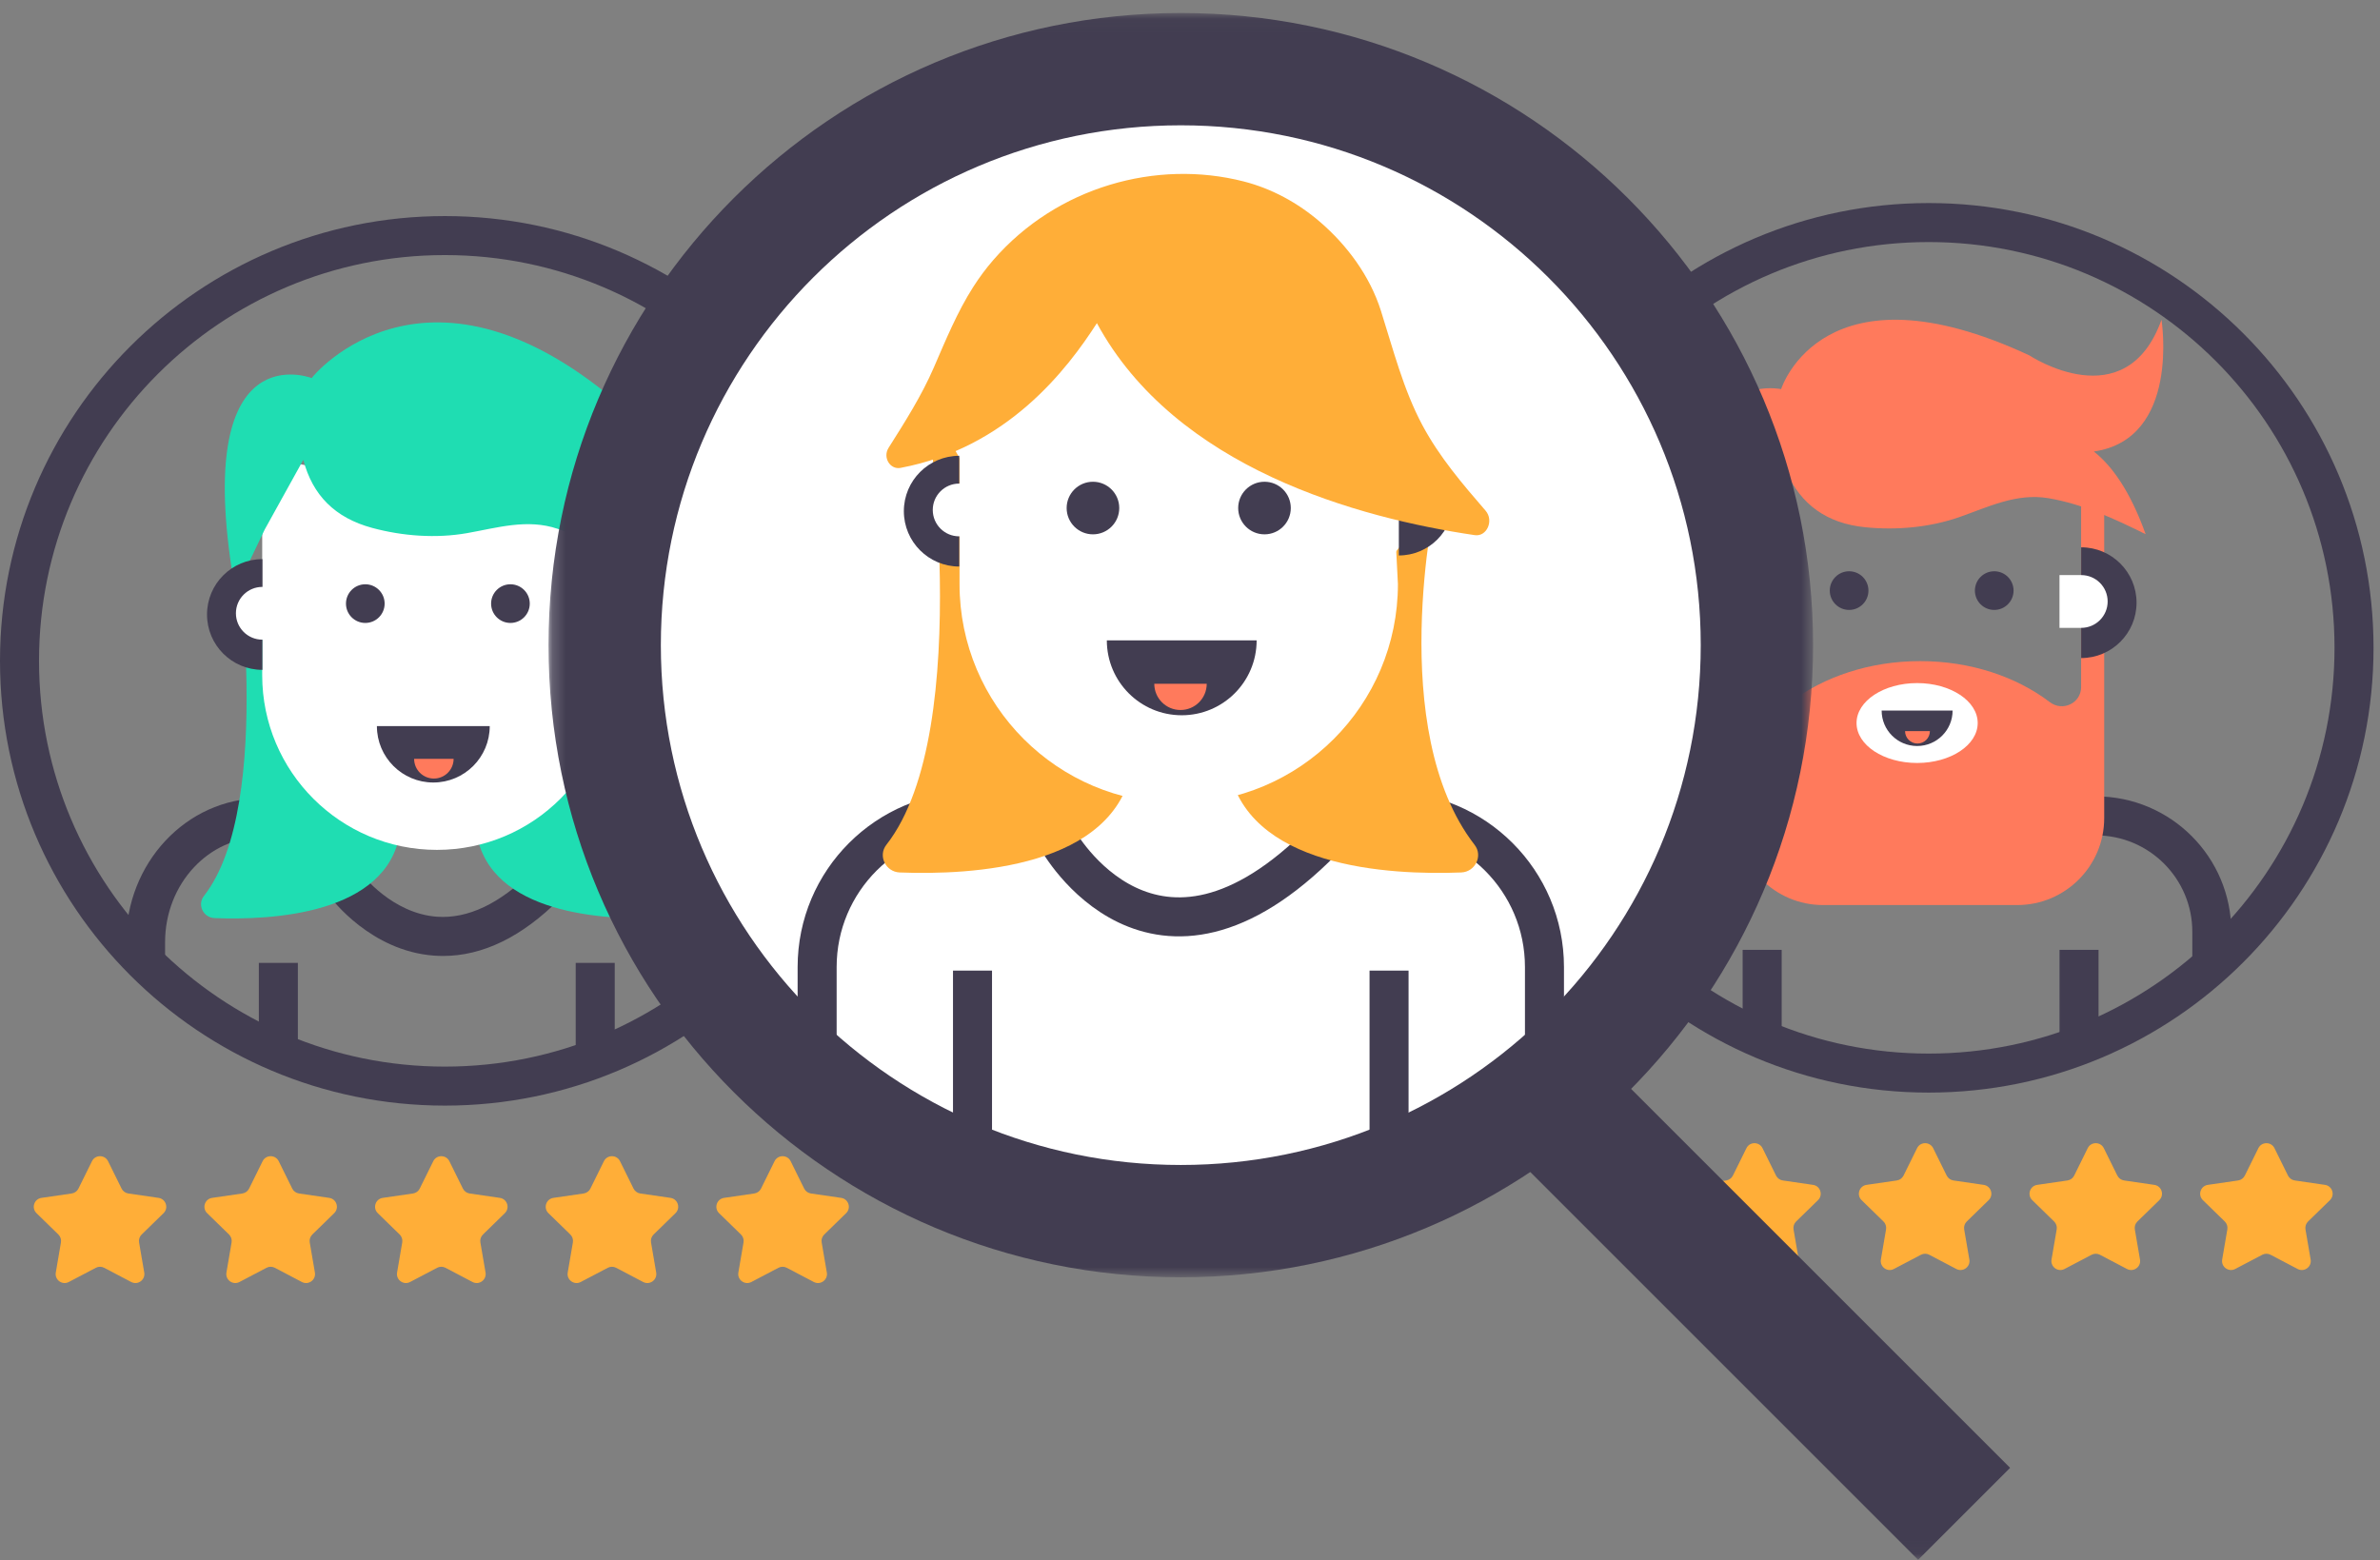 
<svg width="183px" height="120px" viewBox="823 341 183 120" version="1.1" xmlns="http://www.w3.org/2000/svg" xmlns:xlink="http://www.w3.org/1999/xlink">
    <rect x="823" y="341" width="183" height="120" fill="#808080" stroke="none"/>
    <!-- Generator: Sketch 39.1 (31720) - http://www.bohemiancoding.com/sketch -->
    <desc>Created with Sketch.</desc>
    <defs>
        <polygon id="path-1" points="97.409 0.041 0.176 0.041 0.176 97.274 97.409 97.274 97.409 0.041"></polygon>
        <polygon id="path-3" points="0 119.959 182.503 119.959 182.503 1 0 1"></polygon>
    </defs>
    <g id="Page-1" stroke="none" stroke-width="1" fill="none" fill-rule="evenodd" transform="translate(823, 341)">
        <path d="M34.068,73.519 C33.833,73.519 33.597,73.51 33.362,73.493 C28.519,73.134 25.522,69.159 25.397,68.99 L27.807,67.205 L26.602,68.097 L27.804,67.2 C27.827,67.23 30.145,70.26 33.608,70.503 C35.97,70.668 38.432,69.504 40.9,67.037 L43.021,69.158 C40.125,72.055 37.116,73.519 34.068,73.519 L34.068,73.519 Z" id="Fill-1" fill="#423D51"></path>
        <path d="M135.522,88.303 L136.561,90.408 C136.662,90.612 136.856,90.753 137.081,90.786 L139.404,91.124 C139.971,91.206 140.197,91.902 139.787,92.301 L138.106,93.94 C137.943,94.099 137.869,94.327 137.907,94.551 L138.304,96.865 C138.401,97.429 137.809,97.859 137.302,97.593 L135.224,96.501 C135.023,96.395 134.783,96.395 134.582,96.501 L132.503,97.593 C131.997,97.859 131.405,97.429 131.502,96.865 L131.898,94.551 C131.937,94.327 131.863,94.099 131.7,93.94 L130.019,92.301 C129.609,91.902 129.835,91.206 130.401,91.124 L132.725,90.786 C132.95,90.753 133.144,90.612 133.245,90.408 L134.284,88.303 C134.537,87.79 135.269,87.79 135.522,88.303" id="Fill-3" fill="#FFAE38"></path>
        <path d="M148.643,88.303 L149.682,90.408 C149.783,90.612 149.977,90.753 150.202,90.786 L152.525,91.124 C153.092,91.206 153.318,91.902 152.908,92.301 L151.227,93.94 C151.064,94.099 150.99,94.327 151.028,94.551 L151.425,96.865 C151.522,97.429 150.93,97.859 150.423,97.593 L148.345,96.501 C148.144,96.395 147.904,96.395 147.703,96.501 L145.624,97.593 C145.118,97.859 144.526,97.429 144.623,96.865 L145.019,94.551 C145.058,94.327 144.984,94.099 144.821,93.94 L143.14,92.301 C142.73,91.902 142.956,91.206 143.522,91.124 L145.846,90.786 C146.071,90.753 146.265,90.612 146.366,90.408 L147.405,88.303 C147.658,87.79 148.39,87.79 148.643,88.303" id="Fill-5" fill="#FFAE38"></path>
        <path d="M161.764,88.303 L162.803,90.408 C162.904,90.612 163.098,90.753 163.323,90.786 L165.646,91.124 C166.213,91.206 166.439,91.902 166.029,92.301 L164.348,93.94 C164.185,94.099 164.111,94.327 164.149,94.551 L164.546,96.865 C164.643,97.429 164.051,97.859 163.544,97.593 L161.466,96.501 C161.265,96.395 161.025,96.395 160.824,96.501 L158.745,97.593 C158.239,97.859 157.647,97.429 157.744,96.865 L158.14,94.551 C158.179,94.327 158.105,94.099 157.942,93.94 L156.261,92.301 C155.851,91.902 156.077,91.206 156.643,91.124 L158.967,90.786 C159.192,90.753 159.386,90.612 159.487,90.408 L160.526,88.303 C160.779,87.79 161.511,87.79 161.764,88.303" id="Fill-7" fill="#FFAE38"></path>
        <path d="M174.886,88.303 L175.924,90.408 C176.025,90.612 176.22,90.753 176.445,90.786 L178.768,91.124 C179.334,91.206 179.56,91.902 179.15,92.301 L177.47,93.94 C177.306,94.099 177.232,94.327 177.27,94.551 L177.667,96.865 C177.764,97.429 177.173,97.859 176.666,97.593 L174.588,96.501 C174.387,96.395 174.147,96.395 173.946,96.501 L171.867,97.593 C171.361,97.859 170.768,97.429 170.865,96.865 L171.262,94.551 C171.3,94.327 171.226,94.099 171.064,93.94 L169.382,92.301 C168.972,91.902 169.198,91.206 169.764,91.124 L172.089,90.786 C172.314,90.753 172.507,90.612 172.608,90.408 L173.648,88.303 C173.9,87.79 174.632,87.79 174.886,88.303" id="Fill-9" fill="#FFAE38"></path>
        <path d="M181.003,49.822 C181.003,67.885 166.36,82.528 148.297,82.528 C130.234,82.528 115.591,67.885 115.591,49.822 C115.591,31.759 130.234,17.116 148.297,17.116 C166.36,17.116 181.003,31.759 181.003,49.822 L181.003,49.822 Z" id="Stroke-11" stroke="#423D51" stroke-width="3"></path>
        <path d="M135.494,73.051 L135.494,79.942" id="Stroke-13" stroke="#423D51" stroke-width="3"></path>
        <path d="M159.859,73.051 L159.859,80.745" id="Stroke-15" stroke="#423D51" stroke-width="3"></path>
        <path d="M125.284,73.646 L125.284,71.665 C125.284,66.739 129.278,62.746 134.204,62.746 L161.149,62.746 C166.075,62.746 170.069,66.739 170.069,71.665 L170.069,74.449" id="Stroke-17" stroke="#423D51" stroke-width="3"></path>
        <path d="M160.019,38.484 L160.019,52.836 C160.019,54.08 158.599,54.753 157.61,53.998 C155.053,52.05 151.533,50.845 147.644,50.845 C143.754,50.845 140.234,52.05 137.677,53.998 C136.688,54.753 135.268,54.08 135.268,52.836 L135.268,38.484 L133.493,38.484 L133.493,61.697 L133.493,62.915 C133.493,66.609 136.488,69.605 140.183,69.605 L155.104,69.605 C158.799,69.605 161.794,66.609 161.794,62.915 L161.794,61.697 L161.794,38.484 L160.019,38.484 Z" id="Fill-19" fill="#FF7A5C"></path>
        <path d="M152.067,55.606 C152.067,57.303 149.981,58.678 147.409,58.678 C144.836,58.678 142.751,57.303 142.751,55.606 C142.751,53.909 144.836,52.534 147.409,52.534 C149.981,52.534 152.067,53.909 152.067,55.606" id="Fill-21" fill="#FFFFFF"></path>
        <path d="M150.137,54.645 C150.137,56.153 148.916,57.373 147.409,57.373 C145.902,57.373 144.681,56.153 144.681,54.645" id="Fill-23" fill="#423D51"></path>
        <path d="M148.391,56.227 C148.391,56.754 147.964,57.182 147.436,57.182 C146.909,57.182 146.481,56.754 146.481,56.227" id="Fill-25" fill="#FF7A5C"></path>
        <path d="M136.027,35.246 C135.607,35.392 135.631,35.368 136.027,35.246 M160.997,34.725 C167.675,33.756 166.199,24.592 166.199,24.592 C163.457,32.256 156.043,27.334 156.043,27.334 C140.263,19.978 137.017,29.722 136.951,29.926 C136.236,29.793 127.266,28.465 133.8,47.032 L135.269,41.999 L137.33,36.236 C138.469,38.802 140.45,40.249 143.412,40.548 C145.831,40.792 148.382,40.563 150.663,39.766 C152.868,38.995 155.056,37.901 157.501,38.314 C160.143,38.76 162.632,39.918 164.981,41.085 C163.795,37.779 162.397,35.826 160.997,34.725" id="Fill-27" fill="#FF7A5C"></path>
        <path d="M135.269,41.999 C132.917,41.999 131.01,43.906 131.01,46.258 C131.01,48.61 132.917,50.516 135.269,50.516" id="Fill-29" fill="#423D51"></path>
        <path d="M135.261,48.193 C134.141,48.193 133.232,47.285 133.232,46.164 C133.232,45.044 134.141,44.136 135.261,44.136 L136.985,44.136 L136.985,48.193 L135.261,48.193 Z" id="Fill-31" fill="#FFFFFF"></path>
        <path d="M160.022,42.092 C162.374,42.092 164.281,43.999 164.281,46.351 C164.281,48.703 162.374,50.609 160.022,50.609" id="Fill-33" fill="#423D51"></path>
        <path d="M160.03,48.286 C161.149,48.286 162.059,47.378 162.059,46.257 C162.059,45.137 161.149,44.229 160.03,44.229 L158.356,44.229 L158.356,48.286 L160.022,48.286" id="Fill-35" fill="#FFFFFF"></path>
        <path d="M143.666,45.421 C143.666,46.242 143,46.908 142.179,46.908 C141.358,46.908 140.693,46.242 140.693,45.421 C140.693,44.6 141.358,43.934 142.179,43.934 C143,43.934 143.666,44.6 143.666,45.421" id="Fill-37" fill="#423D51"></path>
        <path d="M154.825,45.421 C154.825,46.242 154.159,46.908 153.338,46.908 C152.517,46.908 151.852,46.242 151.852,45.421 C151.852,44.6 152.517,43.934 153.338,43.934 C154.159,43.934 154.825,44.6 154.825,45.421" id="Fill-39" fill="#423D51"></path>
        <path d="M8.309,89.304 L9.348,91.409 C9.45,91.613 9.643,91.754 9.868,91.787 L12.191,92.125 C12.758,92.207 12.985,92.903 12.575,93.302 L10.893,94.941 C10.73,95.1 10.656,95.328 10.694,95.552 L11.091,97.866 C11.188,98.43 10.597,98.86 10.089,98.594 L8.011,97.502 C7.811,97.396 7.571,97.396 7.37,97.502 L5.29,98.594 C4.785,98.86 4.192,98.43 4.29,97.866 L4.686,95.552 C4.724,95.328 4.651,95.1 4.487,94.941 L2.807,93.302 C2.397,92.903 2.623,92.207 3.188,92.125 L5.513,91.787 C5.737,91.754 5.931,91.613 6.032,91.409 L7.072,89.304 C7.324,88.791 8.056,88.791 8.309,89.304" id="Fill-41" fill="#FFAE38"></path>
        <path d="M21.431,89.304 L22.47,91.409 C22.571,91.613 22.765,91.754 22.99,91.787 L25.313,92.125 C25.88,92.207 26.106,92.903 25.696,93.302 L24.015,94.941 C23.852,95.1 23.778,95.328 23.816,95.552 L24.213,97.866 C24.31,98.43 23.718,98.86 23.211,98.594 L21.133,97.502 C20.932,97.396 20.692,97.396 20.491,97.502 L18.412,98.594 C17.906,98.86 17.314,98.43 17.411,97.866 L17.807,95.552 C17.846,95.328 17.772,95.1 17.609,94.941 L15.928,93.302 C15.518,92.903 15.744,92.207 16.31,92.125 L18.634,91.787 C18.859,91.754 19.053,91.613 19.154,91.409 L20.193,89.304 C20.446,88.791 21.178,88.791 21.431,89.304" id="Fill-43" fill="#FFAE38"></path>
        <path d="M34.552,89.304 L35.591,91.409 C35.692,91.613 35.886,91.754 36.111,91.787 L38.434,92.125 C39.001,92.207 39.227,92.903 38.817,93.302 L37.136,94.941 C36.973,95.1 36.899,95.328 36.937,95.552 L37.334,97.866 C37.431,98.43 36.839,98.86 36.332,98.594 L34.254,97.502 C34.053,97.396 33.813,97.396 33.612,97.502 L31.533,98.594 C31.027,98.86 30.435,98.43 30.532,97.866 L30.928,95.552 C30.967,95.328 30.893,95.1 30.73,94.941 L29.049,93.302 C28.639,92.903 28.865,92.207 29.431,92.125 L31.755,91.787 C31.98,91.754 32.174,91.613 32.275,91.409 L33.314,89.304 C33.567,88.791 34.299,88.791 34.552,89.304" id="Fill-45" fill="#FFAE38"></path>
        <path d="M47.673,89.304 L48.712,91.409 C48.813,91.613 49.007,91.754 49.232,91.787 L51.555,92.125 C52.122,92.207 52.348,92.903 51.938,93.302 L50.257,94.941 C50.094,95.1 50.02,95.328 50.058,95.552 L50.455,97.866 C50.552,98.43 49.96,98.86 49.453,98.594 L47.375,97.502 C47.174,97.396 46.934,97.396 46.733,97.502 L44.654,98.594 C44.148,98.86 43.556,98.43 43.653,97.866 L44.049,95.552 C44.088,95.328 44.014,95.1 43.851,94.941 L42.17,93.302 C41.76,92.903 41.986,92.207 42.552,92.125 L44.876,91.787 C45.101,91.754 45.295,91.613 45.396,91.409 L46.435,89.304 C46.688,88.791 47.42,88.791 47.673,89.304" id="Fill-47" fill="#FFAE38"></path>
        <path d="M60.794,89.304 L61.833,91.409 C61.934,91.613 62.128,91.754 62.353,91.787 L64.676,92.125 C65.243,92.207 65.469,92.903 65.059,93.302 L63.378,94.941 C63.215,95.1 63.141,95.328 63.179,95.552 L63.576,97.866 C63.673,98.43 63.081,98.86 62.574,98.594 L60.496,97.502 C60.295,97.396 60.055,97.396 59.854,97.502 L57.775,98.594 C57.269,98.86 56.677,98.43 56.774,97.866 L57.17,95.552 C57.209,95.328 57.135,95.1 56.972,94.941 L55.291,93.302 C54.881,92.903 55.107,92.207 55.673,92.125 L57.997,91.787 C58.222,91.754 58.416,91.613 58.517,91.409 L59.556,89.304 C59.809,88.791 60.541,88.791 60.794,89.304" id="Fill-49" fill="#FFAE38"></path>
        <path d="M66.912,50.823 C66.912,68.886 52.269,83.529 34.206,83.529 C16.143,83.529 1.5,68.886 1.5,50.823 C1.5,32.76 16.143,18.117 34.206,18.117 C52.269,18.117 66.912,32.76 66.912,50.823 L66.912,50.823 Z" id="Stroke-51" stroke="#423D51" stroke-width="3"></path>
        <path d="M21.403,74.052 L21.403,80.943" id="Stroke-53" stroke="#423D51" stroke-width="3"></path>
        <path d="M45.767,74.052 L45.767,81.746" id="Stroke-55" stroke="#423D51" stroke-width="3"></path>
        <path d="M11.193,74.588 L11.193,72.462 C11.193,67.175 15.187,62.889 20.113,62.889 L47.058,62.889 C51.984,62.889 55.978,67.175 55.978,72.462 L55.978,75.449" id="Stroke-57" stroke="#423D51" stroke-width="3"></path>
        <path d="M45.931,47.096 C48.283,47.096 50.19,49.003 50.19,51.355 C50.19,53.707 48.283,55.613 45.931,55.613" id="Fill-59" fill="#423D51"></path>
        <path d="M45.938,53.29 C47.058,53.29 47.967,52.382 47.967,51.261 C47.967,50.141 47.058,49.233 45.938,49.233 L44.264,49.233 L44.264,53.29 L45.93,53.29" id="Fill-61" fill="#FFFFFF"></path>
        <path d="M18.074,41.492 C18.074,41.492 21.217,61.846 15.678,68.91 C15.148,69.585 15.634,70.573 16.492,70.608 C20.882,70.779 29.728,70.331 30.757,64.052" id="Fill-63" fill="#1FDDB2"></path>
        <path d="M49.333,47.84 C49.333,47.84 46.256,61.857 51.73,68.915 C52.254,69.591 51.766,70.573 50.911,70.606 C46.524,70.779 37.666,70.334 36.637,64.053" id="Fill-65" fill="#1FDDB2"></path>
        <path d="M46.449,40.491 L47.029,51.928 C47.029,59.348 41.014,65.362 33.595,65.362 C26.176,65.362 20.161,59.348 20.161,51.928 L20.161,35.099" id="Fill-67" fill="#FFFFFF"></path>
        <path d="M76.223,73.276 L76.223,90.315" id="Stroke-69" stroke="#423D51" stroke-width="3"></path>
        <path d="M74.06,38.723 C72.89,38.723 71.942,37.775 71.942,36.605 C71.942,35.436 72.89,34.488 74.06,34.488 L77.612,34.488 L77.612,38.723 L74.06,38.723 Z" id="Fill-71" fill="#FFFFFF"></path>
        <path d="M74.932,40.788 C74.932,41.69 74.201,42.421 73.299,42.421 C72.397,42.421 71.666,41.69 71.666,40.788 C71.666,39.886 72.397,39.155 73.299,39.155 C74.201,39.155 74.932,39.886 74.932,40.788" id="Fill-73" fill="#FF7A5C"></path>
        <path d="M37.976,57.608 C37.976,59.305 35.89,60.68 33.318,60.68 C30.745,60.68 28.66,59.305 28.66,57.608 C28.66,55.911 30.745,54.536 33.318,54.536 C35.89,54.536 37.976,55.911 37.976,57.608" id="Fill-75" fill="#FFFFFF"></path>
        <path d="M37.656,55.842 C37.656,58.238 35.714,60.18 33.318,60.18 C30.922,60.18 28.98,58.238 28.98,55.842" id="Fill-77" fill="#423D51"></path>
        <path d="M34.879,58.358 C34.879,59.197 34.199,59.876 33.361,59.876 C32.522,59.876 31.842,59.197 31.842,58.358" id="Fill-79" fill="#FF7A5C"></path>
        <path d="M47.967,35.707 C47.015,34.453 47.778,32.975 48.06,31.457 C32.933,18.117 24.057,28.902 23.968,29.075 C23.284,28.829 14.646,26.068 18.094,45.447 L20.357,40.718 L23.322,35.364 C24.031,38.08 25.752,39.828 28.627,40.602 C30.974,41.234 33.529,41.419 35.909,41.002 C38.21,40.598 40.545,39.871 42.891,40.674 C45.427,41.542 47.696,43.086 49.825,44.618 C49.645,43.64 49.428,42.777 49.186,41.997 C45.996,38.783 50.708,39.316 47.967,35.707" id="Fill-81" fill="#1FDDB2"></path>
        <path d="M22.196,36.178 C21.758,36.254 21.785,36.234 22.196,36.178" id="Fill-83" fill="#423D51"></path>
        <path d="M20.177,43 C17.825,43 15.918,44.907 15.918,47.259 C15.918,49.611 17.825,51.517 20.177,51.517" id="Fill-85" fill="#423D51"></path>
        <path d="M20.169,49.194 C19.049,49.194 18.14,48.286 18.14,47.165 C18.14,46.045 19.049,45.137 20.169,45.137 L21.893,45.137 L21.893,49.194 L20.169,49.194 Z" id="Fill-87" fill="#FFFFFF"></path>
        <path d="M29.575,46.422 C29.575,47.243 28.909,47.909 28.088,47.909 C27.267,47.909 26.602,47.243 26.602,46.422 C26.602,45.601 27.267,44.935 28.088,44.935 C28.909,44.935 29.575,45.601 29.575,46.422" id="Fill-89" fill="#423D51"></path>
        <path d="M40.734,46.422 C40.734,47.243 40.068,47.909 39.247,47.909 C38.426,47.909 37.761,47.243 37.761,46.422 C37.761,45.601 38.426,44.935 39.247,44.935 C40.068,44.935 40.734,45.601 40.734,46.422" id="Fill-91" fill="#423D51"></path>
        <g id="Group-95" transform="translate(42, 0.959)">
            <mask id="mask-2" fill="white">
                <use xlink:href="#path-1"></use>
            </mask>
            <g id="Clip-94"></g>
            <path d="M97.409,48.657 C97.409,75.507 75.643,97.274 48.792,97.274 C21.942,97.274 0.176,75.507 0.176,48.657 C0.176,21.807 21.942,0.04 48.792,0.04 C75.643,0.04 97.409,21.807 97.409,48.657" id="Fill-93" fill="#423D51" mask="url(#mask-2)"></path>
        </g>
        <path d="M50.813,49.616 C50.813,71.696 68.712,89.595 90.792,89.595 C112.872,89.595 130.771,71.696 130.771,49.616 C130.771,27.536 112.872,9.637 90.792,9.637 C68.712,9.637 50.813,27.536 50.813,49.616" id="Fill-96" fill="#FFFFFF"></path>
        <path d="M62.83,84.16 L62.83,74.371 C62.83,67.753 68.195,62.387 74.814,62.387 L106.771,62.387 C113.39,62.387 118.755,67.753 118.755,74.371 L118.755,86.158" id="Stroke-98" stroke="#423D51" stroke-width="3"></path>
        <path d="M99.989,65.01 C99.989,68.049 96.058,70.513 91.209,70.513 C86.361,70.513 82.43,68.049 82.43,65.01 C82.43,61.971 86.361,59.507 91.209,59.507 C96.058,59.507 99.989,61.971 99.989,65.01" id="Fill-100" fill="#FFFFFF"></path>
        <g id="Group-105" transform="translate(81, 63.959)">
            <path d="M0.332,0.636 C0.332,0.636 7.686,13.952 20.759,0.636" id="Fill-102" fill="#FFFFFF"></path>
            <path d="M0.332,0.636 C0.332,0.636 7.686,13.952 20.759,0.636" id="Stroke-104" stroke="#423D51" stroke-width="3"></path>
        </g>
        <path d="M71.161,30.571 C71.161,30.571 75.105,56.108 68.155,64.969 C67.49,65.817 68.1,67.056 69.176,67.098 C74.684,67.314 85.782,66.751 87.073,58.875" id="Fill-106" fill="#FFAE38"></path>
        <path d="M110.377,38.536 C110.377,38.536 106.517,56.121 113.384,64.976 C114.042,65.824 113.429,67.056 112.357,67.098 C106.853,67.315 95.74,66.756 94.449,58.876" id="Fill-108" fill="#FFAE38"></path>
        <path d="M106.759,30.571 L107.487,44.92 C107.487,54.228 99.941,61.773 90.633,61.773 C81.325,61.773 73.779,54.228 73.779,44.92 L73.779,23.807" id="Fill-110" fill="#FFFFFF"></path>
        <path d="M107.558,34.353 C109.868,34.353 111.741,36.226 111.741,38.536 C111.741,40.846 109.868,42.719 107.558,42.719" id="Fill-112" fill="#423D51"></path>
        <path d="M96.624,49.248 C96.624,52.429 94.045,55.008 90.864,55.008 C87.683,55.008 85.105,52.429 85.105,49.248" id="Fill-114" fill="#423D51"></path>
        <path d="M92.786,52.588 C92.786,53.701 91.883,54.604 90.77,54.604 C89.657,54.604 88.754,53.701 88.754,52.588" id="Fill-116" fill="#FF7A5C"></path>
        <path d="M86.06,39.072 C86.06,40.189 85.155,41.094 84.038,41.094 C82.921,41.094 82.015,40.189 82.015,39.072 C82.015,37.955 82.921,37.05 84.038,37.05 C85.155,37.05 86.06,37.955 86.06,39.072" id="Fill-118" fill="#423D51"></path>
        <path d="M99.25,39.072 C99.25,40.189 98.345,41.094 97.228,41.094 C96.111,41.094 95.205,40.189 95.205,39.072 C95.205,37.955 96.111,37.05 97.228,37.05 C98.345,37.05 99.25,37.955 99.25,39.072" id="Fill-120" fill="#423D51"></path>
        <mask id="mask-4" fill="white">
            <use xlink:href="#path-3"></use>
        </mask>
        <g id="Clip-123"></g>
        <polygon id="Fill-122" fill="#FFFFFF" mask="url(#mask-4)" points="86.606 65.382 94.381 65.382 94.381 58.058 86.606 58.058"></polygon>
        <path d="M74.777,74.646 L74.777,92.412" id="Stroke-125" stroke="#423D51" stroke-width="3" mask="url(#mask-4)"></path>
        <path d="M106.805,74.646 L106.805,92.412" id="Stroke-126" stroke="#423D51" stroke-width="3" mask="url(#mask-4)"></path>
        <path d="M114.227,39.274 C112.463,37.234 110.685,35.16 109.37,32.702 C107.912,29.977 107.126,26.883 106.181,23.904 C105.317,21.177 103.545,18.838 101.533,17.097 C99.791,15.589 97.768,14.501 95.63,13.954 C88.93,12.239 81.277,14.355 76.379,19.993 C75.82,20.636 75.306,21.328 74.839,22.058 C73.614,23.971 72.716,26.157 71.799,28.272 C70.864,30.432 69.563,32.481 68.325,34.438 C67.853,35.184 68.445,36.134 69.242,35.984 C77.475,34.433 82.06,28.397 84.341,24.853 C90.396,36.024 104.518,39.852 113.399,41.156 C114.326,41.292 114.882,40.031 114.227,39.274" id="Fill-127" fill="#FFAE38" mask="url(#mask-4)"></path>
        <path d="M118.755,84.156 L151.022,116.423" id="Stroke-128" stroke="#423D51" stroke-width="10" mask="url(#mask-4)"></path>
        <path d="M73.757,35.054 C71.405,35.054 69.498,36.961 69.498,39.313 C69.498,41.665 71.405,43.571 73.757,43.571" id="Fill-129" fill="#423D51" mask="url(#mask-4)"></path>
        <path d="M73.749,41.248 C72.629,41.248 71.721,40.34 71.721,39.219 C71.721,38.099 72.629,37.191 73.749,37.191 L75.474,37.191 L75.474,41.248 L73.749,41.248 Z" id="Fill-130" fill="#FFFFFF" mask="url(#mask-4)"></path>
    </g>
</svg>